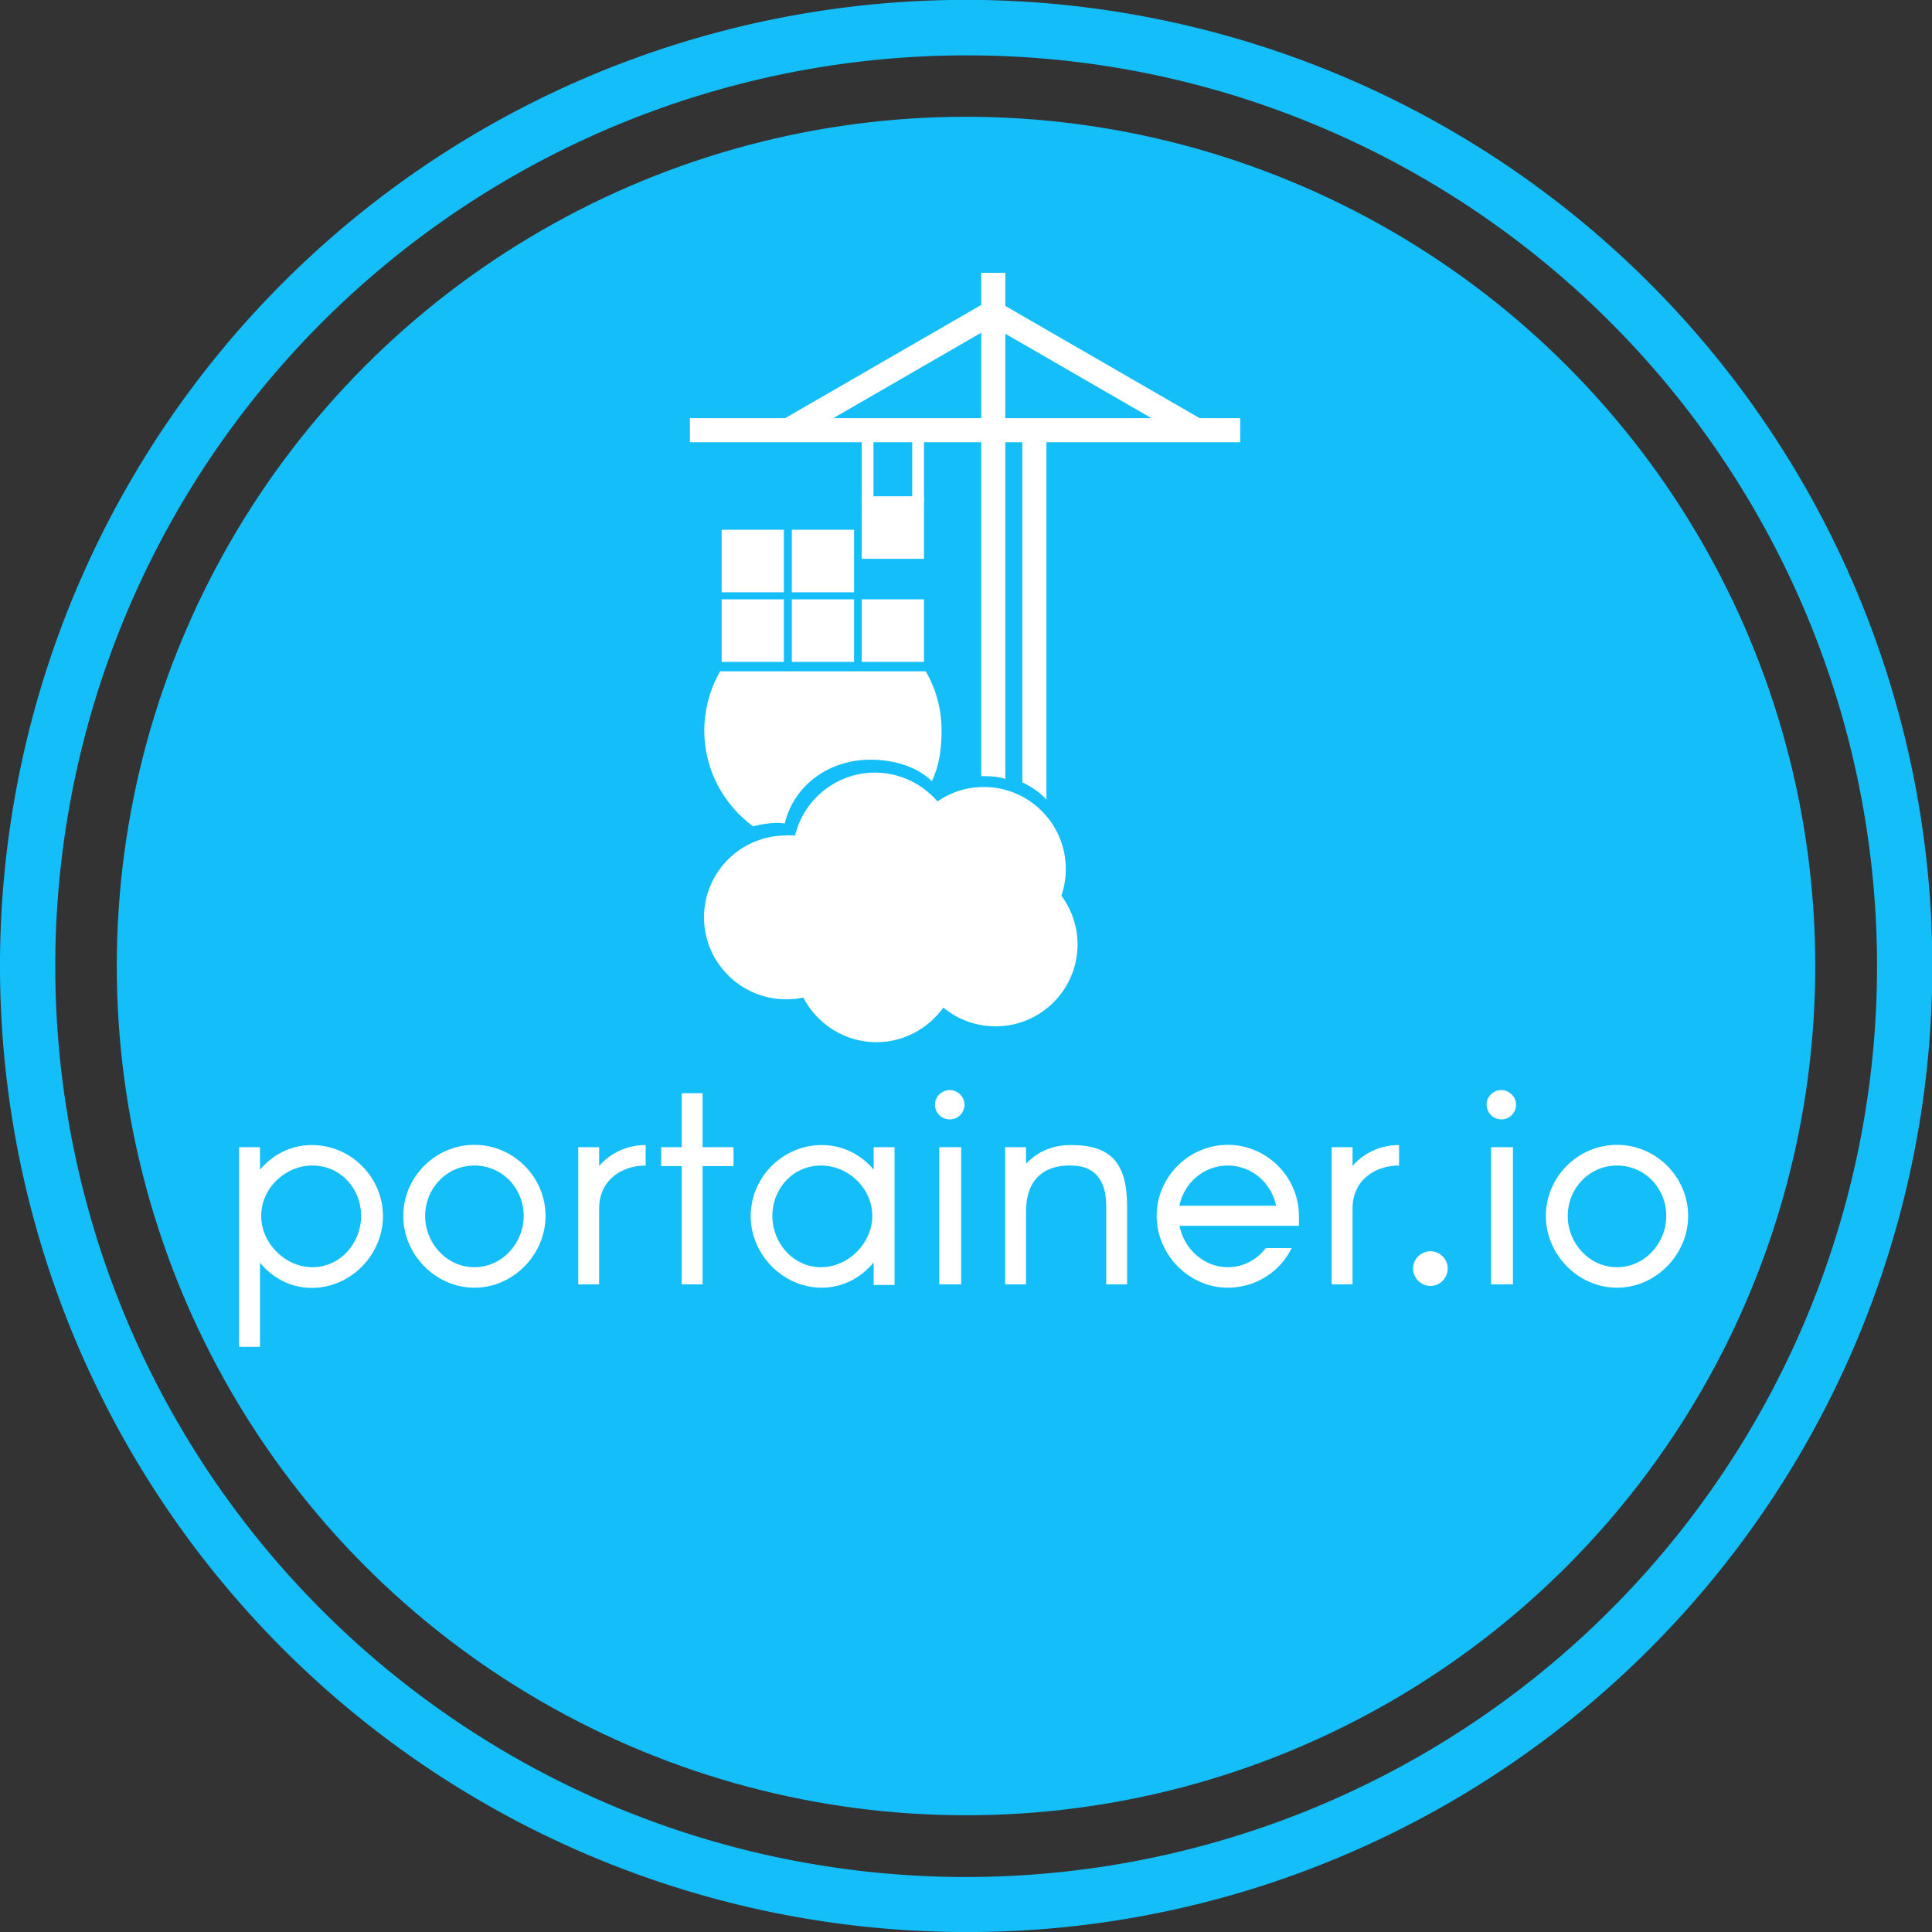 <?xml version="1.0" encoding="UTF-8" standalone="no"?>
<svg
   xmlns:dc="http://purl.org/dc/elements/1.1/"
   xmlns:cc="http://creativecommons.org/ns#"
   xmlns:rdf="http://www.w3.org/1999/02/22-rdf-syntax-ns#"
   xmlns:svg="http://www.w3.org/2000/svg"
   xmlns="http://www.w3.org/2000/svg"
   xmlns:xlink="http://www.w3.org/1999/xlink"
   xmlns:sodipodi="http://sodipodi.sourceforge.net/DTD/sodipodi-0.dtd"
   xmlns:inkscape="http://www.inkscape.org/namespaces/inkscape"
   viewBox="0 0 250 250"
   version="1.1"
   id="svg27"
   sodipodi:docname="icon_portainer.svg"
   inkscape:version="1.0.2-2 (e86c870879, 2021-01-15)"
   width="250"
   height="250">
  <rect x="0" y="0" width="250" height="250" fill="#333333" stroke="none"/>
  <sodipodi:namedview
     pagecolor="#ffffff"
     bordercolor="#666666"
     borderopacity="1"
     objecttolerance="10"
     gridtolerance="10000"
     guidetolerance="10000"
     inkscape:pageopacity="0"
     inkscape:pageshadow="2"
     inkscape:window-width="3840"
     inkscape:window-height="2066"
     id="namedview29"
     showgrid="false"
     inkscape:zoom="1.8284139"
     inkscape:cx="182.78365"
     inkscape:cy="-46.961471"
     inkscape:window-x="-11"
     inkscape:window-y="-11"
     inkscape:window-maximized="1"
     inkscape:current-layer="g824"
     inkscape:snap-path-clip="true"
     inkscape:snap-path-mask="true"
     inkscape:snap-perpendicular="true"
     inkscape:snap-tangential="true"
     showborder="true"
     borderlayer="true"
     inkscape:pagecheckerboard="true"
     inkscape:document-rotation="0" />
  <defs
     id="defs13">
    <clipPath
       id="a"
       transform="translate(178.38 178.11)">
      <circle
         cx="489.3"
         cy="489.3"
         r="475.3"
         style="fill:none"
         id="circle2" />
    </clipPath>
    <radialGradient
       id="b"
       cx="466.56"
       cy="509.06"
       r="269.37"
       gradientUnits="userSpaceOnUse">
      <stop
         offset="0"
         stop-color="#fff"
         id="stop5" />
      <stop
         offset="0.43"
         stop-color="#eaeaea"
         id="stop7" />
      <stop
         offset="1"
         stop-color="#c8c8c8"
         id="stop9" />
    </radialGradient>
    <radialGradient
       id="c"
       cx="557.8"
       cy="414.69"
       r="215.24"
       xlink:href="#b" />
  </defs>
  <g
     id="g824"
     transform="matrix(0.5,0,0,0.5,0,0.005)">
    <ellipse
       style="fill:#13bef9;fill-opacity:1;fill-rule:nonzero;stroke:none;stroke-width:0;stroke-miterlimit:4;stroke-dasharray:none;stroke-opacity:1"
       id="path5119"
       cx="250.004"
       cy="249.995"
       rx="219.782"
       ry="219.785" />
    <path
       d="M 249.957,500 A 250.128,250.056 0 0 1 152.621,19.67 250.125,250.053 0 0 1 347.294,480.355 248.502,248.431 0 0 1 249.957,500 Z m 0,-485.674 A 235.818,235.751 0 0 0 158.197,467.178 235.815,235.747 0 0 0 341.723,32.846 234.269,234.203 0 0 0 249.957,14.326 Z"
       style="fill:#13bef9;stroke-width:0.511;fill-opacity:1"
       id="path21"
       inkscape:connector-curvature="0" />
    <g
       id="g910"
       transform="translate(1.8026366e-6,-5.409)">
      <g
         id="g56"
         transform="matrix(0.255,0,0,0.255,-102.987,395.758)"
         style="fill:#ffffff">
        <path
           class="st1"
           d="m 720.341,-368.73 c -21.2,0 -39.801,9.8 -52.601,25 v -22.8 h -21.2 v 202.604 h 21.2 v -85.402 c 12.6,15.6 31.4,25.6 52.601,25.6 39.601,0 72.201,-33.801 72.201,-72.801 0,-39.601 -32.6,-72.201 -72.201,-72.201 z m 0.6,124.002 c -27.6,0 -52.001,-24.4 -52.001,-52.001 0,-28.201 24.4,-51.201 52.001,-51.201 28.2,0 49.401,23 49.401,51.201 0,27.601 -21.2,52.001 -49.401,52.001 z"
           id="path916"
           style="fill:#ffffff;stroke-width:2" />
        <path
           class="st1"
           d="m 885.344,-223.927 c 39.601,0 72.201,-33.801 72.201,-72.801 0,-39.601 -32.6,-72.201 -72.201,-72.201 -39.601,0 -72.201,32.601 -72.201,72.201 0,39.001 32.601,72.801 72.201,72.801 z m 0,-124.002 c 28.2,0 50.001,23 50.001,51.201 0,27.601 -21.8,52.001 -50.001,52.001 -28.2,0 -50.001,-24.4 -50.001,-52.001 0,-28.001 21.8,-51.201 50.001,-51.201 z"
           id="path918"
           style="fill:#ffffff;stroke-width:2" />
        <path
           class="st1"
           d="m 1011.946,-366.53 h -21.2 v 139.203 h 21.2 v -77.001 c 0,-28.401 22.4,-43.601 47.201,-43.601 v -20.8 c -19.2,0 -35.801,8.2 -47.201,21.2 z"
           id="path920"
           style="fill:#ffffff;stroke-width:2" />
        <polygon
           class="st1"
           points="433.8,116.6 418.1,116.6 418.1,89.2 407.5,89.2 407.5,116.6 397.1,116.6 397.1,126.2 407.5,126.2 407.5,186.2 418.1,186.2 418.1,126.2 433.8,126.2 "
           id="polygon922"
           style="fill:#ffffff"
           transform="matrix(2,0,0,2,280.735,-599.734)" />
        <path
           class="st1"
           d="m 1237.949,-223.927 c 21.2,0 39.801,-10.2 52.601,-25.601 v 22.8 h 21.2 v -139.803 h -21.2 v 22.8 c -12.6,-15.2 -31.401,-25 -52.601,-25 -39.601,0 -72.201,32.601 -72.201,72.201 0,38.801 32.6,72.601 72.201,72.601 z m -0.8,-20.8 c -28.2,0 -49.401,-24.4 -49.401,-52.001 0,-28.201 21.2,-51.201 49.401,-51.201 27.601,0 52.001,23 52.001,51.201 0,27.601 -24.4,52.001 -52.001,52.001 z"
           id="path924"
           style="fill:#ffffff;stroke-width:2" />
        <path
           class="st1"
           d="m 1367.951,-394.73 c 8,0 14.8,-6.6 14.8,-15.2 0,-7.6 -7,-14.6 -14.8,-14.6 -8.6,0 -15.2,7 -15.2,14.6 0,8.6 6.6,15.2 15.2,15.2 z m -10.8,167.403 h 22.2 v -139.203 h -22.2 z"
           id="path926"
           style="fill:#ffffff;stroke-width:2" />
        <path
           class="st1"
           d="m 1423.952,-227.327 h 21.2 v -74.001 c 0,-31.401 17.4,-47.201 45.601,-46.601 23.2,0 35.8,13.6 35.8,41.201 v 79.402 h 21.2 v -79.402 c 0,-44.401 -17,-62.001 -57.001,-62.001 -19,0 -34.401,7 -45.601,19 v -16.8 h -21.2 z"
           id="path928"
           style="fill:#ffffff;stroke-width:2" />
        <path
           class="st1"
           d="m 1722.157,-296.729 c 0,-39.601 -32.6,-72.201 -72.201,-72.201 -39.601,0 -72.201,32.601 -72.201,72.201 0,39.001 32.6,72.801 72.201,72.801 28.201,0 53.201,-16.2 64.801,-40.201 h -26.2 c -8.8,11.4 -22.4,19.4 -38.601,19.4 -24.6,0 -44.601,-19 -49.001,-42.001 h 121.202 z m -72.201,-51.201 c 24.4,0 44.401,17.8 49.001,40.801 h -98.201 c 4.8,-23 24.6,-40.801 49.201,-40.801 z"
           id="path930"
           style="fill:#ffffff;stroke-width:2" />
        <path
           class="st1"
           d="m 1776.558,-366.53 h -21.2 v 139.203 h 21.2 v -77.001 c 0,-28.401 22.4,-43.601 47.201,-43.601 v -20.8 c -19.4,0 -35.8,8.2 -47.201,21.2 z"
           id="path932"
           style="fill:#ffffff;stroke-width:2" />
        <path
           class="st1"
           d="m 1855.759,-225.727 c 9.4,0 17.4,-8 17.4,-17.8 0,-9.4 -8,-17.4 -17.4,-17.4 -9.8,0 -17.8,8 -17.8,17.4 0,9.8 8,17.8 17.8,17.8 z"
           id="path934"
           style="fill:#ffffff;stroke-width:2" />
        <path
           class="st1"
           d="m 1927.76,-394.73 c 8,0 14.8,-6.6 14.8,-15.2 0,-7.6 -7,-14.6 -14.8,-14.6 -8.6,0 -15.2,7 -15.2,14.6 0.2,8.6 6.8,15.2 15.2,15.2 z m -10.6,167.403 h 22.2 v -139.203 h -22.2 z"
           id="path936"
           style="fill:#ffffff;stroke-width:2" />
        <path
           class="st1"
           d="m 2044.962,-223.927 c 39.601,0 72.201,-33.801 72.201,-72.801 0,-39.601 -32.6,-72.201 -72.201,-72.201 -39.601,0 -72.201,32.601 -72.201,72.201 0,39.001 32.6,72.801 72.201,72.801 z m 0,-124.002 c 28.201,0 50.001,23 50.001,51.201 0,27.601 -21.8,52.001 -50.001,52.001 -28.2,0 -50.001,-24.4 -50.001,-52.001 0,-28.001 21.8,-51.201 50.001,-51.201 z"
           id="path938"
           style="fill:#ffffff;stroke-width:2" />
      </g>
      <g
         id="g1146"
         transform="matrix(0.38,0,0,0.38,-88.52,100.742)"
         style="fill:#ffffff">
        <polygon
           class="st0"
           points="84.3,97.3 84.3,76.6 80.3,76.6 80.3,97.3 "
           id="polygon900"
           style="clip-rule:evenodd;fill:#ffffff;fill-rule:evenodd"
           transform="matrix(2,0,0,2,659.21,-103.12)" />
        <polygon
           class="st0"
           points="101.5,97.3 101.5,76.6 97.5,76.6 97.5,97.3 "
           id="polygon902"
           style="clip-rule:evenodd;fill:#ffffff;fill-rule:evenodd"
           transform="matrix(2,0,0,2,659.21,-103.12)" />
        <polygon
           class="st0"
           points="56.6,76.6 125,37.1 120.9,30 52.5,69.5 "
           id="polygon904"
           style="clip-rule:evenodd;fill:#ffffff;fill-rule:evenodd"
           transform="matrix(2,0,0,2,659.21,-103.12)" />
        <polygon
           class="st0"
           points="193,76.6 124.6,37.1 128.7,30 197.1,69.5 "
           id="polygon906"
           style="clip-rule:evenodd;fill:#ffffff;fill-rule:evenodd"
           transform="matrix(2,0,0,2,659.21,-103.12)" />
        <polygon
           class="st0"
           points="21.8,76.7 209.2,76.7 209.2,68.5 21.8,68.5 "
           id="polygon908"
           style="clip-rule:evenodd;fill:#ffffff;fill-rule:evenodd"
           transform="matrix(2,0,0,2,659.21,-103.12)" />
        <path
           class="st0"
           d="M 929.215,281.888 V 38.883 h 16.4 V 293.688 c -4.4,-5 -10,-8.6 -16.4,-11.8 z"
           id="path910"
           style="clip-rule:evenodd;fill:#ffffff;fill-rule:evenodd;stroke-width:2" />
        <path
           class="st0"
           d="M 901.214,277.688 V -65.119 h 16.4 V 279.688 c -4.6,-2.2 -15.8,-2 -16.4,-2 z"
           id="path912"
           style="clip-rule:evenodd;fill:#ffffff;fill-rule:evenodd;stroke-width:2" />
        <path
           class="st0"
           d="M 745.812,311.888 C 725.812,297.088 712.611,273.488 712.611,246.687 c 0,-14.2 3.8,-28.201 10.8,-40.401 h 140.002 c 7.2,12.2 10.8,26.201 10.8,40.401 0,12.4 -1.6,24 -6.6,34.401 -10.6,-10.2 -26.2,-14.6 -42.001,-14.6 -28,0 -52.001,17.4 -58.201,43.401 -2.2,-0.2 -3.6,-0.4 -5.8,-0.4 -5.4,0.2 -10.6,1 -15.8,2.4 z"
           id="path914"
           style="clip-rule:evenodd;fill:#ffffff;fill-rule:evenodd;stroke-width:2" />
        <polygon
           class="st0"
           points="77.7,127.8 77.7,106.5 56.5,106.5 56.5,127.8 "
           id="polygon940"
           style="clip-rule:evenodd;fill:#ffffff;fill-rule:evenodd"
           transform="matrix(2,0,0,2,659.21,-103.12)" />
        <polygon
           class="st0"
           points="53.8,127.8 53.8,106.5 32.6,106.5 32.6,127.8 "
           id="polygon942"
           style="clip-rule:evenodd;fill:#ffffff;fill-rule:evenodd"
           transform="matrix(2,0,0,2,659.21,-103.12)" />
        <polygon
           class="st0"
           points="53.8,151.5 53.8,130.2 32.6,130.2 32.6,151.5 "
           id="polygon944"
           style="clip-rule:evenodd;fill:#ffffff;fill-rule:evenodd"
           transform="matrix(2,0,0,2,659.21,-103.12)" />
        <polygon
           class="st0"
           points="77.7,151.5 77.7,130.2 56.5,130.2 56.5,151.5 "
           id="polygon946"
           style="clip-rule:evenodd;fill:#ffffff;fill-rule:evenodd"
           transform="matrix(2,0,0,2,659.21,-103.12)" />
        <polygon
           class="st0"
           points="101.5,151.5 101.5,130.2 80.3,130.2 80.3,151.5 "
           id="polygon948"
           style="clip-rule:evenodd;fill:#ffffff;fill-rule:evenodd"
           transform="matrix(2,0,0,2,659.21,-103.12)" />
        <polygon
           class="st0"
           points="101.5,116.4 101.5,95.1 80.3,95.1 80.3,116.4 "
           id="polygon950"
           style="clip-rule:evenodd;fill:#ffffff;fill-rule:evenodd"
           transform="matrix(2,0,0,2,659.21,-103.12)" />
        <path
           class="st0"
           d="m 774.412,318.288 c 5.8,-24.6 28,-43.001 54.401,-43.001 17,0 32.2,7.6 42.601,19.6 9,-6.2 19.8,-9.8 31.6,-9.8 30.8,0 55.801,25 55.801,55.801 0,6.4 -1,12.4 -3,18.2 6.8,9.2 11,20.8 11,33.201 0,30.801 -25,55.801 -55.801,55.801 -13.6,0 -26,-4.8 -35.601,-12.8 -10.2,14.2 -26.8,23.6 -45.601,23.6 -21.6,0 -40.401,-12.4 -49.801,-30.401 -3.8,0.8 -7.6,1.2 -11.6,1.2 -30.8,0 -56.001,-25 -56.001,-55.801 0,-30.801 25,-55.801 56.001,-55.801 2,-0.2 4,-0.2 6,0.2 z"
           id="path952"
           style="clip-rule:evenodd;fill:#ffffff;fill-rule:evenodd;stroke-width:2" />
      </g>
    </g>
  </g>
</svg>
